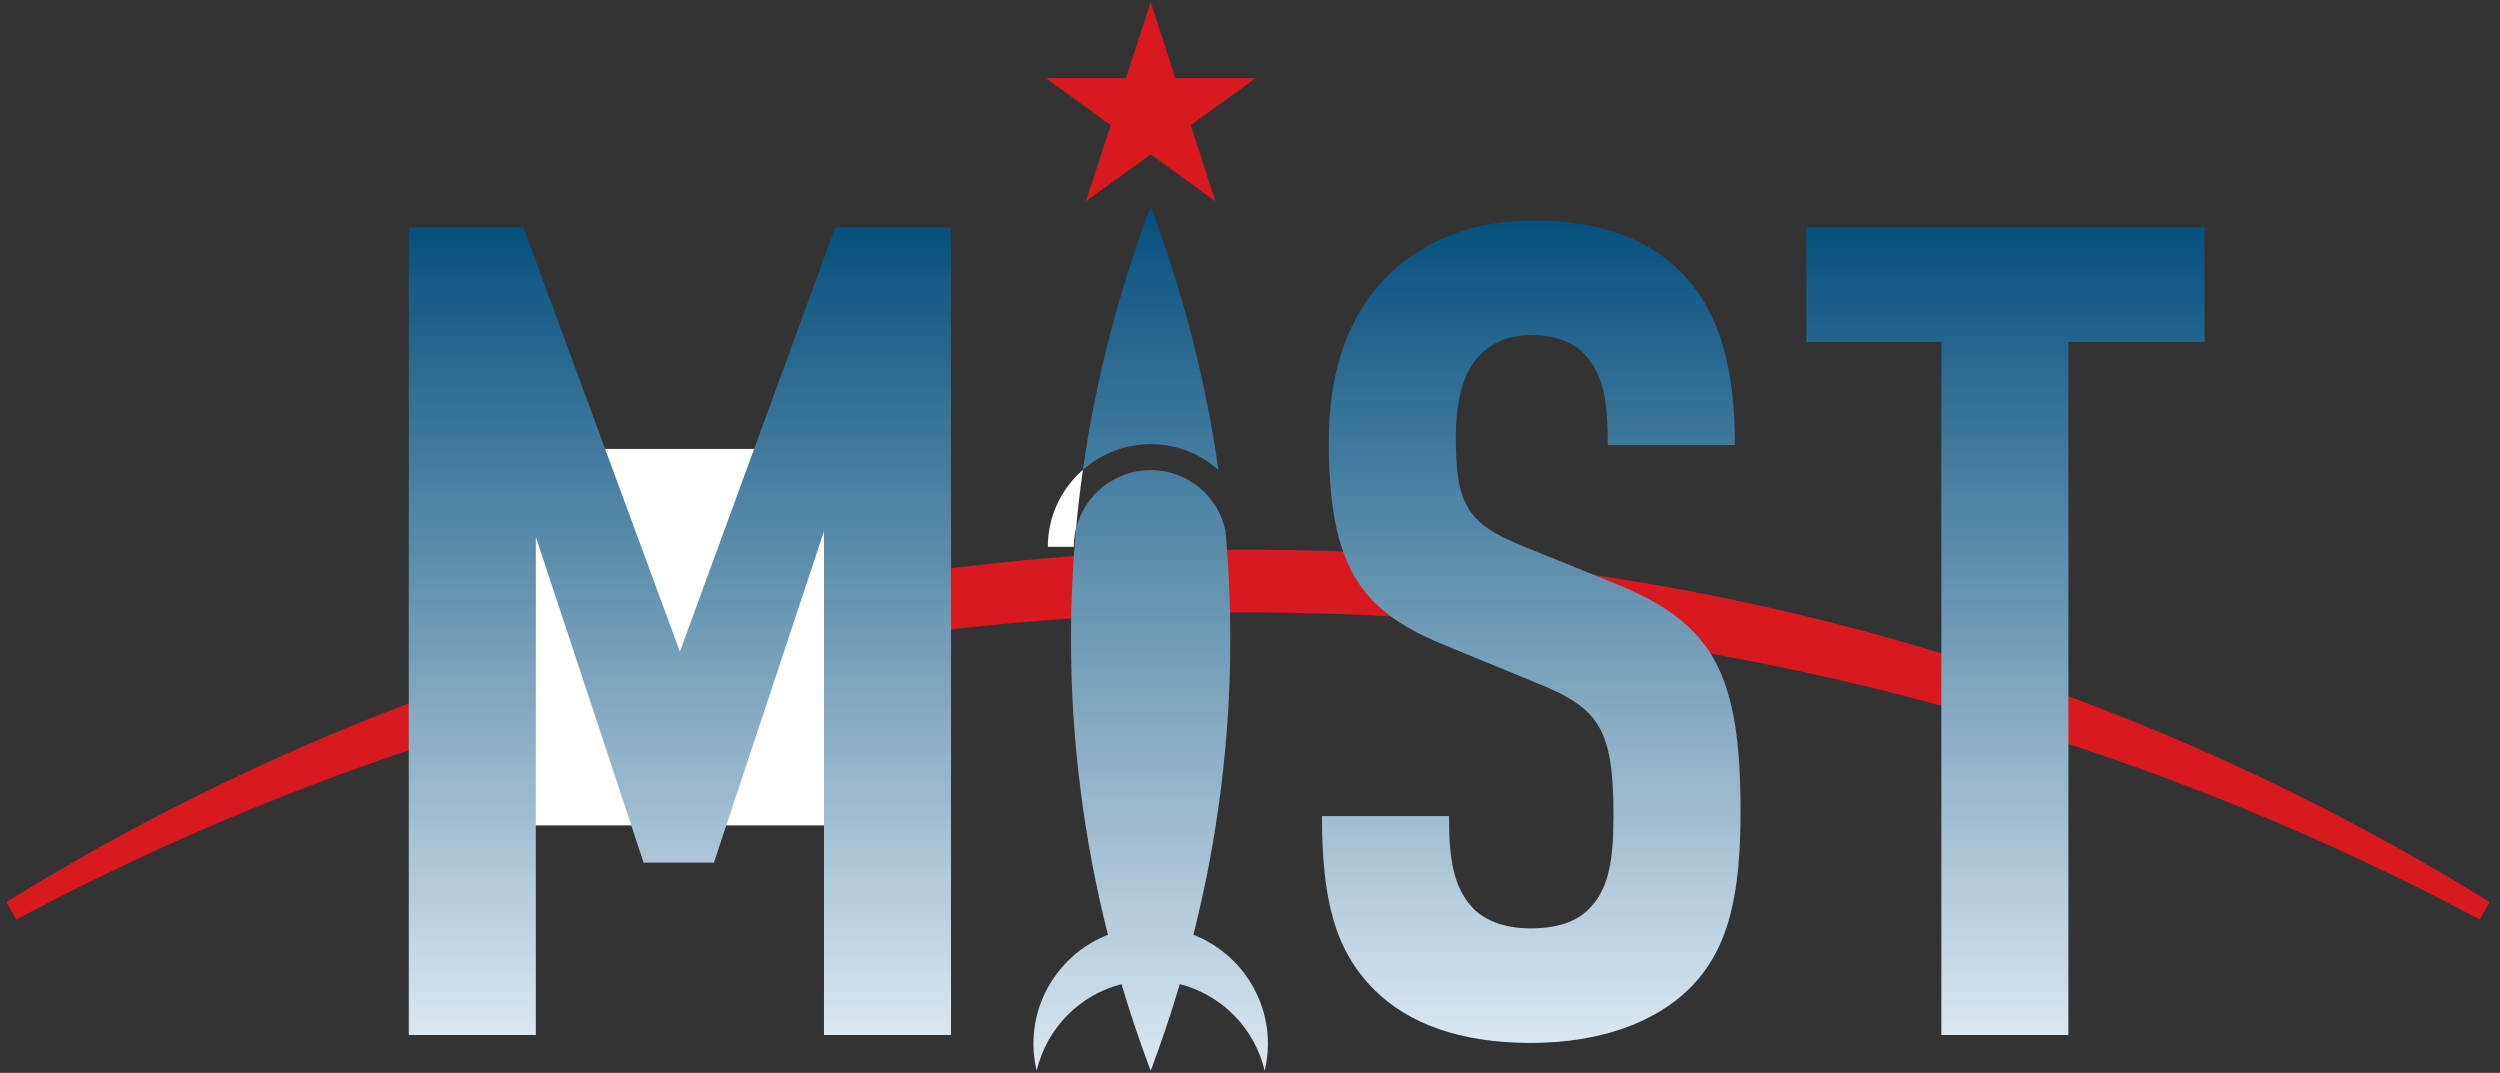 <?xml version="1.0" encoding="UTF-8" standalone="no"?>
<svg
   xmlns:dc="http://purl.org/dc/elements/1.1/"
   xmlns:cc="http://creativecommons.org/ns#"
   xmlns:rdf="http://www.w3.org/1999/02/22-rdf-syntax-ns#"
   xmlns:svg="http://www.w3.org/2000/svg"
   xmlns="http://www.w3.org/2000/svg"
   viewBox="0 0 329.333 141.333"
   height="141.333"
   width="329.333"
   xml:space="preserve"
   id="svg2"
   version="1.1"><rect x="0" y="0" width="329.333" height="141.333" fill="#333333" stroke="none"/><defs
     id="defs6"><clipPath
       id="clipPath18"
       clipPathUnits="userSpaceOnUse"><path
         id="path16"
         d="M 0,0 H 255.118 V 141.732 H 0 Z" /></clipPath><linearGradient
       id="linearGradient28"
       spreadMethod="pad"
       gradientTransform="matrix(0,79.819,79.819,0,73.19,28.743)"
       gradientUnits="userSpaceOnUse"
       y2="0"
       x2="1"
       y1="0"
       x1="0"><stop
         id="stop24"
         offset="0"
         style="stop-opacity:1;stop-color:#dbe7f0" /><stop
         id="stop26"
         offset="1"
         style="stop-opacity:1;stop-color:#05507d" /></linearGradient><linearGradient
       id="linearGradient38"
       spreadMethod="pad"
       gradientTransform="matrix(0,81.276,81.276,0,157.326,27.958)"
       gradientUnits="userSpaceOnUse"
       y2="0"
       x2="1"
       y1="0"
       x1="0"><stop
         id="stop34"
         offset="0"
         style="stop-opacity:1;stop-color:#dbe7f0" /><stop
         id="stop36"
         offset="1"
         style="stop-opacity:1;stop-color:#05507d" /></linearGradient><linearGradient
       id="linearGradient48"
       spreadMethod="pad"
       gradientTransform="matrix(0,79.819,79.819,0,204.185,28.743)"
       gradientUnits="userSpaceOnUse"
       y2="0"
       x2="1"
       y1="0"
       x1="0"><stop
         id="stop44"
         offset="0"
         style="stop-opacity:1;stop-color:#dbe7f0" /><stop
         id="stop46"
         offset="1"
         style="stop-opacity:1;stop-color:#05507d" /></linearGradient><linearGradient
       id="linearGradient58"
       spreadMethod="pad"
       gradientTransform="matrix(0,85.386,85.386,0,119.714,25.209)"
       gradientUnits="userSpaceOnUse"
       y2="0"
       x2="1"
       y1="0"
       x1="0"><stop
         id="stop54"
         offset="0"
         style="stop-opacity:1;stop-color:#dbe7f0" /><stop
         id="stop56"
         offset="1"
         style="stop-opacity:1;stop-color:#05507d" /></linearGradient></defs><g
     transform="matrix(1.333,0,0,-1.333,0,141.333)"
     id="g10"><g
       transform="translate(-6,-25)"
       id="g12"><g
         id="g14" /><g
         id="g106"><g
           id="g104"
           clip-path="url(#clipPath18)"><g
             id="g102"><path
               id="path60"
               style="fill:#d91920;fill-opacity:1;fill-rule:nonzero;stroke:none"
               d="M 251.52,41.037 C 216.012,63.01 174.156,75.705 129.332,75.705 84.508,75.705 42.656,63.01 7.148,41.037 43.574,60.471 85.164,71.498 129.332,71.498 173.5,71.498 215.09,60.471 251.52,41.037" /><path
               id="path62"
               style="fill:#d91920;fill-opacity:1;fill-rule:nonzero;stroke:none"
               d="m 129.332,72.494 c 30.902,0 61.633,-5.527 90.457,-16.148 -28.453,12.078 -59.184,18.363 -90.457,18.363 -31.27,0 -62,-6.285 -90.457,-18.363 28.824,10.621 59.559,16.148 90.457,16.148 M 251.051,40.158 C 213.836,60.01 171.75,70.502 129.332,70.502 86.918,70.502 44.828,60.01 7.617,40.158 l -0.992,1.727 c 36.809,22.777 79.242,34.816 122.707,34.816 43.469,0 85.898,-12.039 122.711,-34.816 z" /><path
               id="path64"
               style="fill:#ffffff;fill-opacity:1;fill-rule:nonzero;stroke:none"
               d="m 109.551,76.986 h 2.566 c 0,0.621 0.082,1.219 0.223,1.797 0.18,1.949 0.406,3.887 0.68,5.816 -2.122,-1.859 -3.469,-4.578 -3.469,-7.613" /><path
               id="path66"
               style="fill:#ffffff;fill-opacity:1;fill-rule:nonzero;stroke:none"
               d="M 51.523,86.662 H 93.597 V 49.459 H 51.523 Z" /><g
               id="g74"><g
                 id="g72"><g
                   id="g70"><path
                     id="path68"
                     style="fill:url(#linearGradient28);stroke:none"
                     d="M 88.551,108.56 73.191,66.635 57.719,108.56 H 46.398 V 28.744 H 58.953 V 77.959 L 69.602,45.783 h 6.953 L 87.43,78.517 V 28.744 h 12.554 v 79.816 z" /></g></g></g><g
               id="g82"><g
                 id="g80"><g
                   id="g78"><path
                     id="path76"
                     style="fill:url(#linearGradient38);stroke:none"
                     d="m 143.816,104.416 c -4.371,-3.926 -6.5,-9.754 -6.5,-16.93 0,-12.332 3.028,-16.703 11.098,-20.066 l 9.527,-3.922 c 6.164,-2.469 7.512,-4.598 7.512,-13.117 0,-4.262 -0.449,-6.953 -2.129,-8.856 -1.234,-1.461 -3.14,-2.242 -6.054,-2.242 -2.805,0 -4.711,0.895 -5.832,2.129 -1.793,2.016 -2.243,4.707 -2.243,8.969 h -12.554 c 0,-8.41 1.347,-13.34 5.16,-17.153 3.359,-3.363 8.519,-5.269 15.469,-5.269 7.062,0 12.332,2.129 15.582,5.269 4.035,3.922 5.156,9.418 5.156,17.602 0,13.449 -2.578,18.496 -12.106,22.418 l -9.418,3.812 c -5.605,2.243 -6.613,4.262 -6.613,10.762 0,3.477 0.672,6.168 2.129,7.848 1.234,1.347 2.801,2.242 5.383,2.242 2.687,0 4.48,-0.895 5.601,-2.352 1.684,-2.132 1.907,-4.933 1.907,-8.523 h 12.558 c 0,7.625 -1.457,13.344 -5.605,17.379 -3.254,3.137 -7.961,4.82 -14.352,4.82 -5.715,0 -10.199,-1.793 -13.676,-4.82" /></g></g></g><g
               id="g90"><g
                 id="g88"><g
                   id="g86"><path
                     id="path84"
                     style="fill:url(#linearGradient48);stroke:none"
                     d="M 184.512,108.56 V 97.24 h 13.34 V 28.744 h 12.554 V 97.24 h 13.453 v 11.32 z" /></g></g></g><g
               id="g98"><g
                 id="g96"><g
                   id="g94"><path
                     id="path92"
                     style="fill:url(#linearGradient58);stroke:none"
                     d="m 113.02,84.599 c 1.792,1.575 4.136,2.536 6.707,2.536 2.562,0 4.898,-0.965 6.683,-2.547 -1.262,8.918 -3.523,17.605 -6.695,26.008 -3.172,-8.399 -5.434,-17.082 -6.695,-25.997 m -0.68,-5.816 c -0.328,-3.594 -0.5,-7.223 -0.5,-10.883 0,-10 1.258,-19.777 3.652,-29.25 -4.308,-1.691 -7.363,-5.875 -7.363,-10.785 0,-0.914 0.117,-1.801 0.316,-2.656 0.985,4.187 4.235,7.5 8.387,8.562 0.859,-2.882 1.816,-5.742 2.883,-8.562 1.066,2.82 2.023,5.68 2.879,8.562 4.156,-1.062 7.406,-4.375 8.39,-8.562 0.2,0.855 0.317,1.742 0.317,2.656 0,4.91 -3.055,9.094 -7.363,10.785 2.39,9.473 3.648,19.25 3.648,29.25 0,3.61 -0.164,7.192 -0.488,10.739 -0.75,3.39 -3.77,5.933 -7.371,5.933 -3.575,0 -6.575,-2.473 -7.387,-5.789" /></g></g></g><path
               id="path100"
               style="fill:#d91920;fill-opacity:1;fill-rule:nonzero;stroke:none"
               d="m 117.27,123.299 h -7.903 l 6.395,-4.645 -2.446,-7.519 6.399,4.644 6.394,-4.644 -2.441,7.519 6.394,4.645 h -7.906 l -2.441,7.519 z" /></g></g></g></g></g></svg>